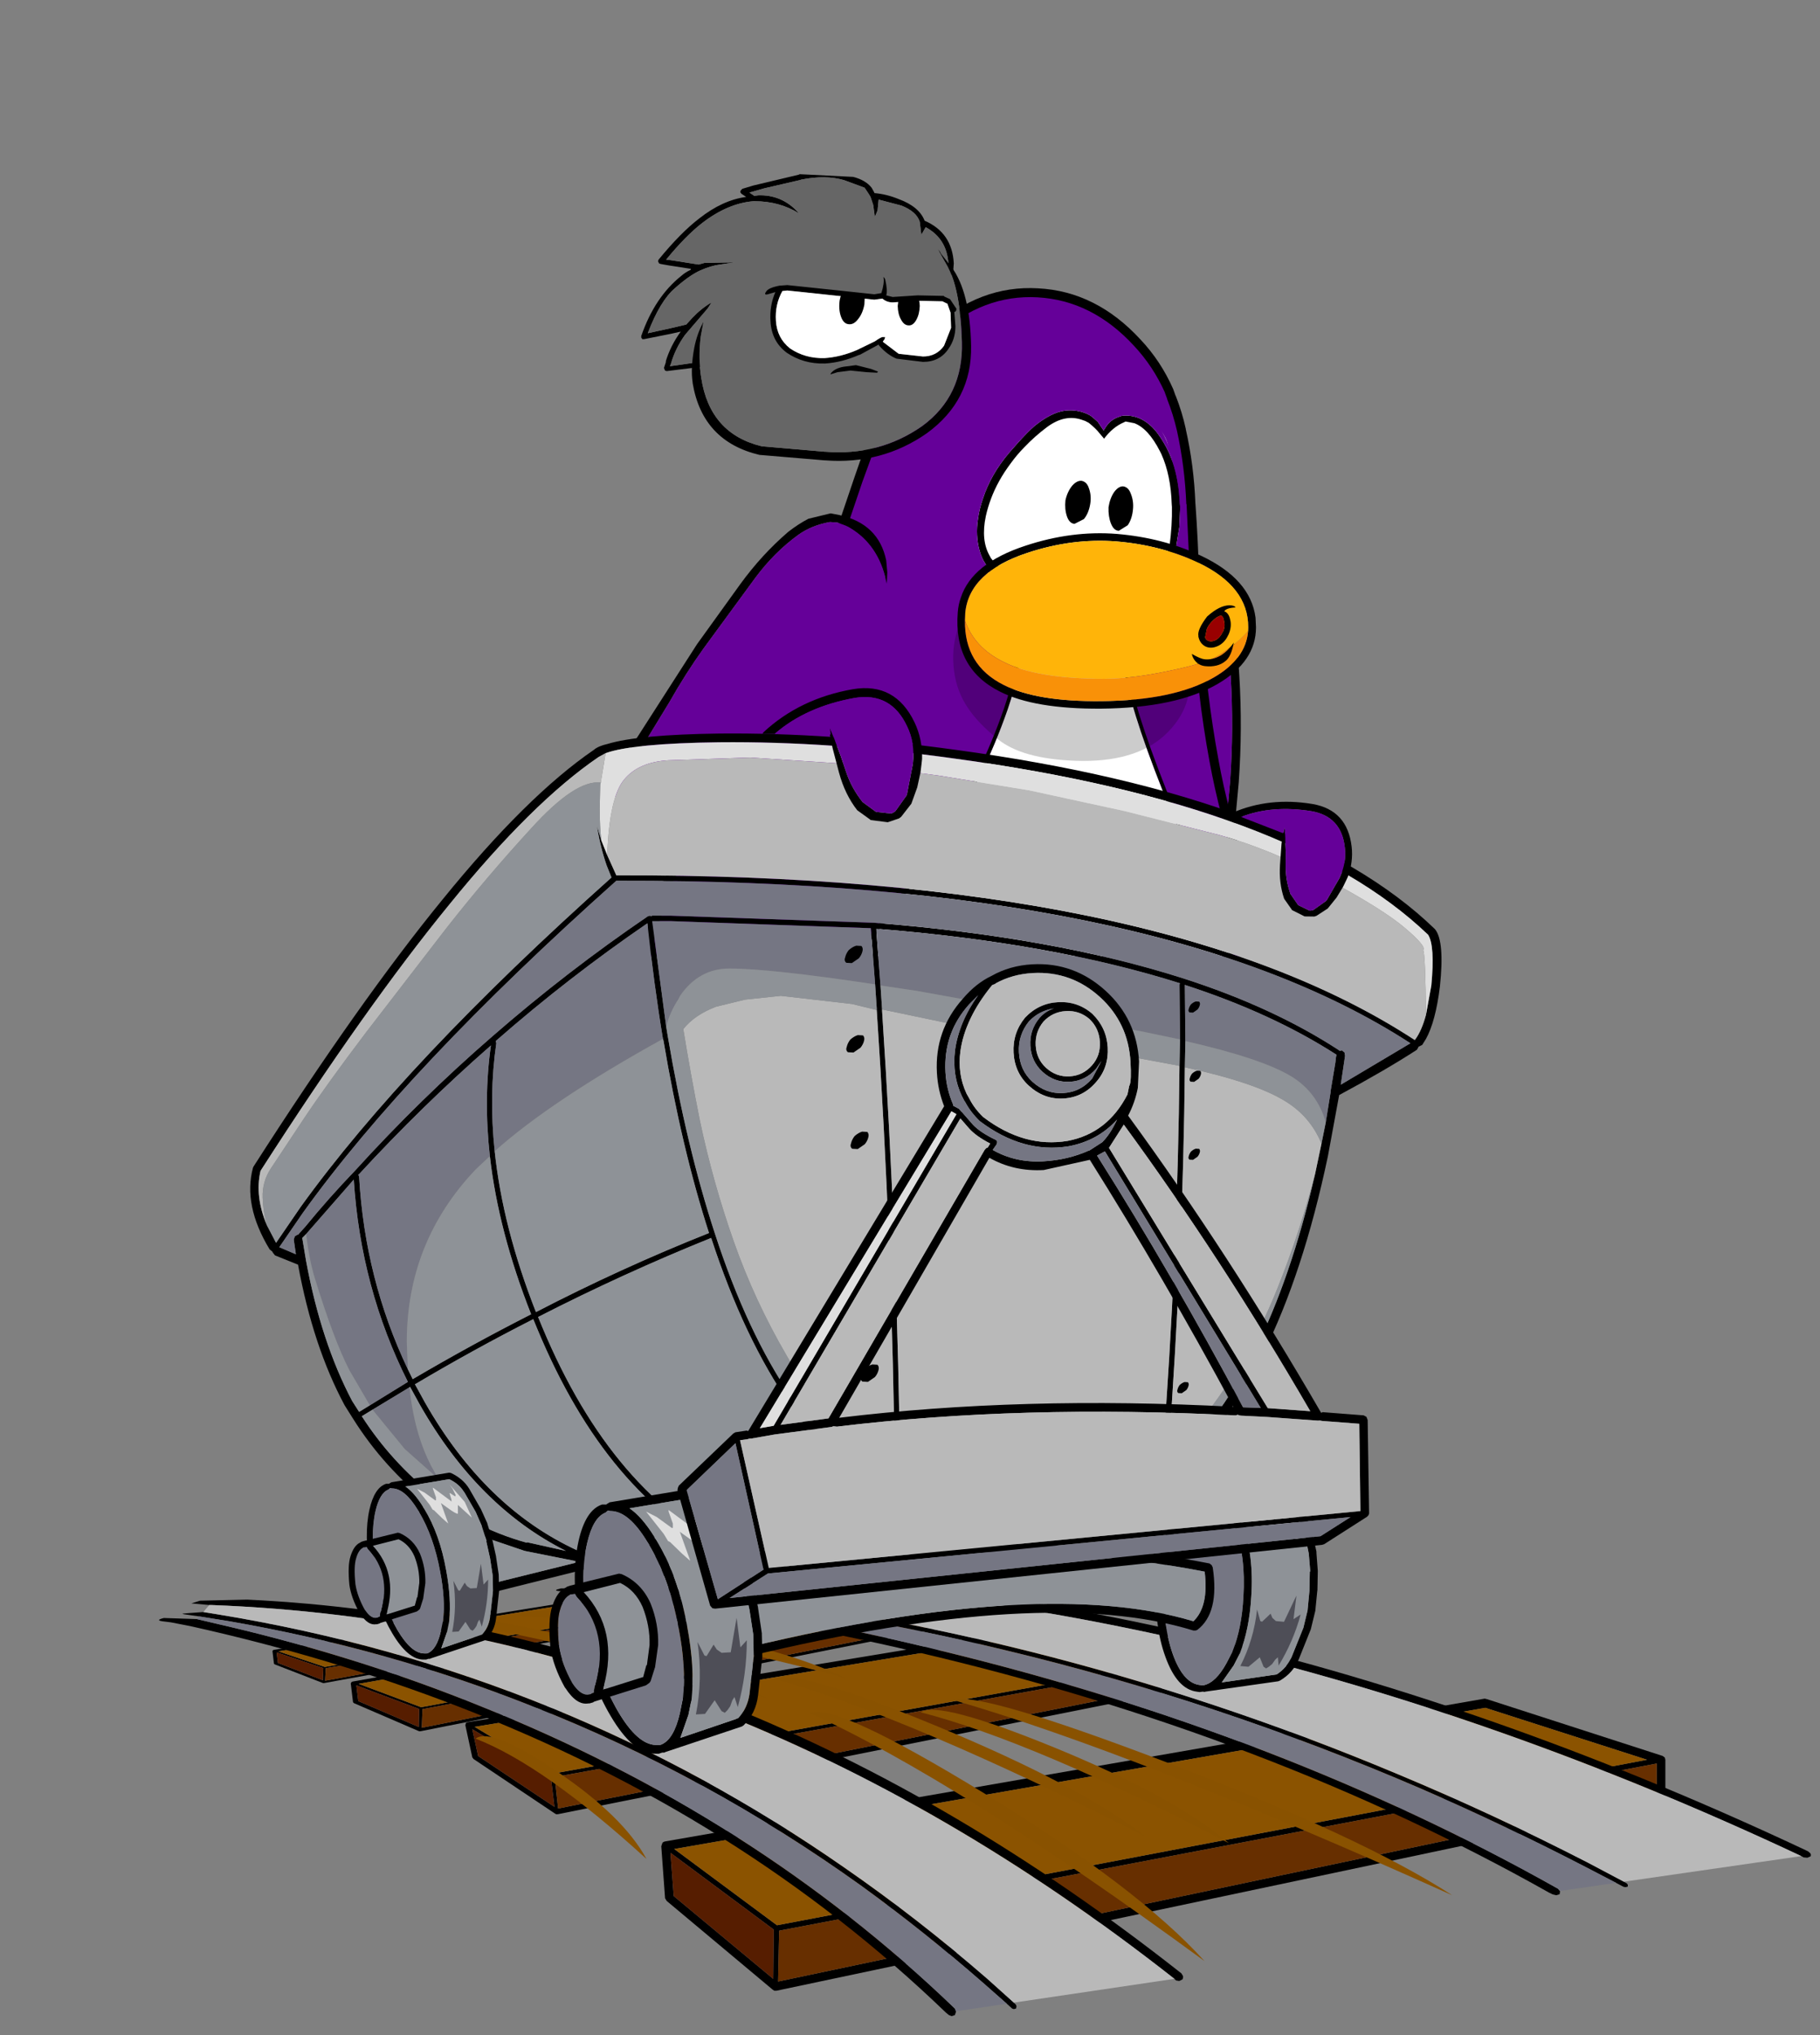 <?xml version="1.0" encoding="UTF-8" standalone="no"?>
<svg xmlns:ffdec="https://www.free-decompiler.com/flash" xmlns:xlink="http://www.w3.org/1999/xlink" ffdec:objectType="frame" height="188.1px" width="168.3px" xmlns="http://www.w3.org/2000/svg">
  <rect width="100%" height="100%" fill="#808080" stroke="none"/>
  <g transform="matrix(1.0, 0.0, 0.0, 1.0, -298.75, -90.2)">
    <use ffdec:characterId="111" height="46.05" transform="matrix(1.0, 0.0, 0.0, 1.0, 313.45, 232.25)" width="153.6" xlink:href="#sprite0"/>
    <use ffdec:characterId="112" height="30.8" transform="matrix(1.0, 0.0, 0.0, 1.0, 405.5, 145.35)" width="8.0" xlink:href="#shape3"/>
    <use ffdec:characterId="113" height="141.2" transform="matrix(0.46, 0.049, -0.049, 0.46, 364.978, 113.656)" width="123.8" xlink:href="#shape4"/>
    <use ffdec:characterId="114" height="42.85" transform="matrix(0.408, 0.043, -0.049, 0.46, 390.247, 125.885)" width="46.4" xlink:href="#shape5"/>
    <use ffdec:characterId="115" height="4.15" transform="matrix(0.944, 0.038, -0.04, 0.992, 401.338, 135.102)" width="2.4" xlink:href="#shape6"/>
    <use ffdec:characterId="115" height="4.15" transform="matrix(0.959, 0.102, -0.103, 0.965, 397.481, 134.505)" width="2.4" xlink:href="#shape6"/>
    <use ffdec:characterId="116" height="42.85" transform="matrix(0.46, 0.049, -0.049, 0.46, 389.47, 124.362)" width="43.65" xlink:href="#shape7"/>
    <use ffdec:characterId="117" height="46.1" transform="matrix(0.46, 0.049, -0.049, 0.46, 388.223, 138.079)" width="59.7" xlink:href="#shape8"/>
    <use ffdec:characterId="122" height="18.45" transform="matrix(1.0, 0.0, 0.0, 1.0, 356.8, 106.1)" width="30.25" xlink:href="#sprite2"/>
    <use ffdec:characterId="124" height="19.55" transform="matrix(1.0, 0.0, 0.0, 1.0, 362.75, 113.25)" width="25.8" xlink:href="#sprite3"/>
    <use ffdec:characterId="126" height="8.0" transform="matrix(1.0, 0.0, 0.0, 1.0, 369.5, 115.8)" width="17.7" xlink:href="#sprite4"/>
    <use ffdec:characterId="128" height="0.85" transform="matrix(1.0, 0.0, 0.0, 1.0, 375.55, 123.95)" width="4.4" xlink:href="#sprite5"/>
    <use ffdec:characterId="129" height="5.95" transform="matrix(0.46, 0.049, -0.049, 0.46, 376.465, 117.316)" width="5.0" xlink:href="#shape13"/>
    <use ffdec:characterId="129" height="5.95" transform="matrix(-0.406, -0.024, -0.024, 0.406, 383.835, 117.915)" width="5.0" xlink:href="#shape13"/>
    <use ffdec:characterId="132" height="26.45" transform="matrix(1.0, 0.0, 0.0, 1.0, 354.55, 137.65)" width="26.25" xlink:href="#shape14"/>
    <use ffdec:characterId="141" height="24.3" transform="matrix(0.869, 0.126, -0.213, 0.789, 406.951, 226.276)" width="20.0" xlink:href="#sprite6"/>
    <use ffdec:characterId="144" height="84.65" transform="matrix(0.991, 0.0, 0.0, 1.008, 321.9, 158.0)" width="111.15" xlink:href="#sprite10"/>
    <use ffdec:characterId="141" height="24.3" transform="matrix(0.991, 0.0, 0.0, 1.008, 350.665, 227.797)" width="20.0" xlink:href="#sprite6"/>
    <use ffdec:characterId="145" height="11.9" transform="matrix(0.991, 0.0, 0.0, 1.008, 349.553, 235.647)" width="10.15" xlink:href="#shape20"/>
    <use ffdec:characterId="141" height="24.3" transform="matrix(0.699, 0.0, 0.0, 0.711, 331.796, 226.315)" width="20.0" xlink:href="#sprite6"/>
    <use ffdec:characterId="145" height="11.9" transform="matrix(0.699, 0.0, 0.0, 0.711, 330.99, 231.865)" width="10.15" xlink:href="#shape20"/>
    <use ffdec:characterId="146" height="57.4" transform="matrix(0.989, -0.055, 0.056, 1.006, 358.8, 181.3)" width="64.7" xlink:href="#shape21"/>
    <use ffdec:characterId="148" height="12.3" transform="matrix(0.991, 0.0, 0.0, 1.008, 369.25, 153.8)" width="14.9" xlink:href="#shape22"/>
    <use ffdec:characterId="148" height="12.3" transform="matrix(0.766, 0.271, -0.266, 0.779, 413.7, 162.15)" width="14.9" xlink:href="#shape22"/>
  </g>
  <defs>
    <g id="sprite0" transform="matrix(1.0, 0.0, 0.0, 1.0, 6.8, -77.45)">
      <use ffdec:characterId="107" height="27.0" transform="matrix(0.455, -0.031, -0.004, 0.246, 3.75, 84.65)" width="92.85" xlink:href="#shape0"/>
      <use ffdec:characterId="107" height="27.0" transform="matrix(1.0, 0.0, 0.0, 1.0, 39.65, 92.4)" width="92.85" xlink:href="#shape0"/>
      <use ffdec:characterId="107" height="27.0" transform="matrix(0.698, -0.005, 0.083, 0.62, 20.4, 86.4)" width="92.85" xlink:href="#shape0"/>
      <use ffdec:characterId="107" height="27.0" transform="matrix(0.609, -0.044, -0.001, 0.366, 10.95, 86.0)" width="92.85" xlink:href="#shape0"/>
      <use ffdec:characterId="108" height="21.65" transform="matrix(1.246, 0.208, -0.148, 0.766, 53.4, 93.45)" width="31.85" xlink:href="#shape1"/>
      <use ffdec:characterId="108" height="21.65" transform="matrix(0.936, -0.024, -0.061, 0.604, 63.65, 93.45)" width="31.85" xlink:href="#shape1"/>
      <use ffdec:characterId="108" height="21.65" transform="matrix(1.114, 0.053, -0.061, 0.604, 50.3, 90.4)" width="31.85" xlink:href="#shape1"/>
      <use ffdec:characterId="108" height="21.65" transform="matrix(1.477, 0.162, -0.039, 0.606, 66.6, 92.3)" width="31.85" xlink:href="#shape1"/>
      <use ffdec:characterId="108" height="21.65" transform="matrix(1.053, -0.091, 0.043, 0.501, 14.95, 84.4)" width="31.85" xlink:href="#shape1"/>
      <use ffdec:characterId="108" height="21.65" transform="matrix(0.884, -0.166, 0.1, 0.519, 26.4, 84.55)" width="31.85" xlink:href="#shape1"/>
      <use ffdec:characterId="108" height="21.65" transform="matrix(0.636, -0.032, -0.209, 0.57, 22.55, 95.9)" width="31.85" xlink:href="#shape1"/>
      <use ffdec:characterId="110" height="38.5" transform="matrix(1.0, 0.0, 0.0, 1.0, -6.8, 83.25)" width="94.7" xlink:href="#sprite1"/>
      <use ffdec:characterId="110" height="38.5" transform="matrix(1.141, -0.035, 0.242, 0.84, 29.45, 80.8)" width="94.7" xlink:href="#sprite1"/>
    </g>
    <g id="shape0" transform="matrix(1.0, 0.0, 0.0, 1.0, 0.0, 0.0)">
      <path d="M92.85 5.65 L92.85 9.3 92.75 9.55 92.55 9.7 10.65 27.0 10.45 27.0 10.3 26.9 0.5 18.7 0.35 18.45 0.0 13.65 0.1 13.35 Q0.15 13.25 0.35 13.2 L76.15 0.0 76.35 0.05 92.6 5.3 92.8 5.45 92.85 5.65 M92.05 9.0 L92.05 6.0 10.9 21.45 10.8 26.15 92.05 9.0 M10.4 21.35 L0.85 14.25 1.15 18.25 10.35 25.9 10.4 21.35 M1.2 13.9 L10.7 20.95 91.15 5.65 76.2 0.85 1.2 13.9" fill="#000000" fill-rule="evenodd" stroke="none"/>
      <path d="M92.05 9.0 L10.8 26.15 10.9 21.45 92.05 6.0 92.05 9.0" fill="#672f00" fill-rule="evenodd" stroke="none"/>
      <path d="M10.4 21.35 L10.35 25.9 1.15 18.25 0.85 14.25 10.4 21.35" fill="#561d00" fill-rule="evenodd" stroke="none"/>
      <path d="M1.2 13.9 L76.2 0.85 91.15 5.65 10.7 20.95 1.2 13.9" fill="#8b5300" fill-rule="evenodd" stroke="none"/>
    </g>
    <g id="shape1" transform="matrix(1.0, 0.0, 0.0, 1.0, 0.0, 0.0)">
      <path d="M0.0 0.35 Q1.65 -1.45 13.7 6.35 26.1 14.4 31.85 21.65 11.55 5.3 0.0 0.35" fill="#895200" fill-rule="evenodd" stroke="none"/>
    </g>
    <g id="sprite1" transform="matrix(1.0, 0.0, 0.0, 1.0, 0.0, 0.0)">
      <use ffdec:characterId="109" height="38.5" transform="matrix(1.0, 0.0, 0.0, 1.0, 0.0, 0.0)" width="94.7" xlink:href="#shape2"/>
    </g>
    <g id="shape2" transform="matrix(1.0, 0.0, 0.0, 1.0, 0.0, 0.0)">
      <path d="M4.65 0.5 L3.0 0.35 3.8 0.1 8.15 0.0 Q53.45 2.15 94.55 34.55 L94.7 34.8 94.7 34.95 94.65 35.1 94.35 35.25 94.05 35.2 93.9 35.05 Q52.25 2.3 4.85 0.5 L4.65 0.5 M79.05 37.25 L79.25 37.45 79.3 37.6 79.25 37.8 79.05 37.85 78.9 37.8 78.4 37.35 76.3 35.5 Q70.75 30.65 64.95 26.45 50.65 16.2 34.65 9.9 21.2 4.55 6.5 2.0 L5.25 1.8 3.7 1.55 2.3 1.35 2.15 1.3 2.7 1.25 4.1 1.15 5.35 1.35 Q21.6 4.0 36.4 10.05 50.55 15.85 63.35 24.75 70.15 29.45 76.6 35.05 L79.05 37.25 M73.7 38.05 L73.7 38.1 73.6 38.4 73.3 38.5 73.05 38.4 72.8 38.2 Q53.85 19.95 27.6 9.85 15.95 5.35 2.9 2.45 L1.1 2.1 0.3 2.0 Q-0.35 1.9 0.45 1.7 L3.5 1.8 6.7 2.55 7.95 2.85 Q19.35 5.65 29.6 9.8 55.05 19.95 73.6 37.8 L73.7 38.05" fill="#000000" fill-rule="evenodd" stroke="none"/>
      <path d="M78.4 37.35 L73.7 38.05 73.6 37.8 Q55.05 19.95 29.6 9.8 19.35 5.65 7.95 2.85 L6.7 2.55 3.5 1.8 3.7 1.55 5.25 1.8 6.5 2.0 Q21.2 4.55 34.65 9.9 50.65 16.2 64.95 26.45 70.75 30.65 76.3 35.5 L78.4 37.35" fill="#757683" fill-rule="evenodd" stroke="none"/>
      <path d="M4.65 0.5 L4.85 0.5 Q52.25 2.3 93.9 35.05 L79.05 37.25 76.6 35.05 Q70.15 29.45 63.35 24.75 50.55 15.85 36.4 10.05 21.6 4.0 5.35 1.35 L4.1 1.15 4.65 0.5" fill="#b9b9b9" fill-rule="evenodd" stroke="none"/>
    </g>
    <g id="shape3" transform="matrix(1.0, 0.0, 0.0, 1.0, 0.0, 0.0)">
      <path d="M0.6 1.25 L0.55 1.3 0.25 1.25 0.05 1.05 0.05 0.75 Q0.1 0.6 0.3 0.55 L0.45 0.5 4.65 0.35 Q6.4 1.1 7.2 3.55 7.75 5.3 7.85 7.25 8.15 12.2 7.8 17.15 L6.95 26.4 6.45 30.35 6.4 30.45 6.25 30.75 5.95 30.8 5.7 30.65 5.6 30.35 5.95 27.9 6.15 26.3 7.0 17.1 Q7.35 12.2 7.05 7.3 6.95 5.5 6.45 3.8 5.75 1.7 4.35 1.1 L0.6 1.25" fill="#000000" fill-rule="evenodd" stroke="none"/>
      <path d="M0.6 1.25 L4.35 1.1 Q5.75 1.7 6.45 3.8 6.95 5.5 7.05 7.3 7.35 12.2 7.0 17.1 L6.15 26.3 5.95 27.9 0.6 1.25" fill="#650099" fill-rule="evenodd" stroke="none"/>
    </g>
    <g id="shape4" transform="matrix(1.0, 0.0, 0.0, 1.0, 6.15, 0.2)">
      <path d="M94.4 39.35 L94.4 39.3 Q95.75 46.85 96.75 54.35 L97.95 63.25 98.05 63.65 100.05 72.4 100.05 72.45 100.7 75.5 100.9 76.4 Q102.45 83.15 104.4 89.7 105.9 94.85 107.85 99.95 L112.25 111.7 112.25 111.75 112.6 112.55 112.6 112.6 115.1 119.6 115.5 120.7 115.5 120.75 117.65 127.8 -6.15 141.0 -5.75 137.55 Q-5.45 134.95 -4.15 129.3 -3.55 125.95 -2.6 122.85 L-0.25 115.55 2.35 108.7 Q3.7 105.55 5.2 102.5 L9.05 94.6 12.35 88.2 Q14.35 84.4 15.85 80.5 18.3 74.35 19.25 69.2 L22.3 58.2 23.5 52.7 26.0 41.55 Q27.6 34.5 29.5 27.45 31.45 20.05 35.65 13.65 L35.65 13.7 36.45 12.4 36.5 12.35 38.35 10.0 Q47.0 0.4 58.55 -0.15 70.15 -0.8 80.0 7.85 84.5 11.7 87.55 17.0 L88.15 18.25 88.2 18.3 Q89.8 21.35 90.9 24.65 L90.9 24.7 Q93.3 31.75 94.4 39.35" fill="#000000" fill-rule="evenodd" stroke="none"/>
      <path d="M86.0 17.95 L86.55 19.05 86.55 19.1 Q88.1 22.05 89.2 25.25 91.5 32.15 92.6 39.6 L92.65 39.6 94.95 54.6 96.3 63.85 96.25 63.65 98.3 72.8 98.95 75.9 99.15 76.8 Q100.7 83.65 102.65 90.2 104.2 95.45 106.15 100.6 L110.55 112.3 110.9 113.25 113.4 120.2 113.8 121.3 115.85 128.0 -4.3 140.8 -3.95 137.8 -3.95 137.75 Q-3.65 135.25 -2.35 129.3 L-1.95 127.45 -0.1 120.95 Q1.4 116.25 3.15 111.7 L5.15 107.0 8.75 99.65 10.1 96.85 14.3 88.45 17.65 80.5 Q20.0 74.5 20.95 69.7 L21.0 69.7 24.05 58.55 25.25 53.1 27.75 41.95 31.25 27.9 Q33.15 20.75 37.15 14.65 L37.2 14.65 38.0 13.35 37.95 13.4 39.7 11.2 Q47.8 2.2 58.65 1.65 69.55 1.1 78.8 9.2 83.1 12.9 86.0 17.9 L86.0 17.95" fill="#650099" fill-rule="evenodd" stroke="none"/>
      <path d="M37.3 136.35 L36.4 136.45 38.35 132.85 38.35 132.8 Q44.55 122.6 50.25 112.15 L50.6 111.5 Q57.4 98.25 60.7 83.95 62.5 76.0 62.15 67.9 L62.15 67.85 Q62.15 65.55 62.45 64.25 62.75 61.95 70.25 60.45 77.5 58.95 80.6 60.7 L80.7 60.8 80.8 60.95 Q82.45 69.15 86.6 79.75 90.75 90.25 102.05 110.35 L102.05 110.3 Q106.9 118.3 110.65 126.4 L111.55 128.45 110.8 128.5 109.95 126.7 Q106.2 118.7 101.4 110.7 90.05 90.55 85.9 80.0 81.75 69.45 80.05 61.25 77.1 59.8 70.4 61.2 63.55 62.55 63.2 64.4 62.95 65.65 62.9 67.85 63.3 76.1 61.45 84.1 58.1 98.55 51.25 111.85 L50.9 112.5 Q45.25 123.0 39.0 133.2 L37.3 136.35" fill="#000000" fill-rule="evenodd" stroke="none"/>
      <path d="M37.3 136.35 L39.0 133.2 Q45.25 123.0 50.9 112.5 L51.25 111.85 Q58.1 98.55 61.45 84.1 63.3 76.1 62.9 67.85 62.95 65.65 63.2 64.4 63.55 62.55 70.4 61.2 77.1 59.8 80.05 61.25 81.75 69.45 85.9 80.0 90.05 90.55 101.4 110.7 106.2 118.7 109.95 126.7 L110.8 128.5 37.3 136.35" fill="#ffffff" fill-rule="evenodd" stroke="none"/>
    </g>
    <g id="shape5" transform="matrix(1.0, 0.0, 0.0, 1.0, 22.75, 20.8)">
      <path d="M18.7 -12.8 Q20.55 -8.65 21.9 -4.3 23.2 0.05 23.45 2.75 L23.65 6.85 Q23.65 14.0 17.15 17.25 9.4 21.05 -0.15 21.9 -9.7 22.75 -16.4 18.3 -23.15 13.85 -22.75 2.1 -22.35 -9.65 -15.6 -14.7 -8.9 -19.75 -1.6 -20.55 5.65 -21.35 9.75 -19.55 16.85 -17.0 18.7 -12.8" fill="#ffffff" fill-rule="evenodd" stroke="none"/>
    </g>
    <g id="shape6" transform="matrix(1.0, 0.0, 0.0, 1.0, -0.1, -0.15)">
      <path d="M2.05 3.75 L1.2 4.3 Q0.7 4.3 0.4 3.65 0.1 3.0 0.1 2.15 0.2 1.3 0.6 0.7 1.0 0.15 1.45 0.15 1.95 0.2 2.2 0.75 2.55 1.45 2.5 2.25 2.45 3.15 2.05 3.75" fill="#000000" fill-rule="evenodd" stroke="none"/>
    </g>
    <g id="shape7" transform="matrix(1.0, 0.0, 0.0, 1.0, 2.55, 6.0)">
      <path d="M33.95 3.0 Q35.4 4.6 36.55 6.5 38.5 9.9 39.4 14.25 L39.95 17.15 40.2 21.05 39.95 25.5 39.9 25.9 39.85 25.9 Q39.55 27.65 38.9 28.75 L38.15 29.7 Q36.4 31.95 33.7 33.05 31.3 34.15 28.8 34.9 L23.45 36.1 17.8 36.45 12.15 36.15 Q9.35 35.75 6.9 34.85 L6.25 34.6 4.25 33.85 3.85 33.65 3.8 33.65 2.85 32.95 2.6 32.7 2.4 32.45 Q1.55 31.45 0.95 29.9 -0.15 27.05 0.0 23.85 0.05 21.7 0.55 19.6 1.6 14.6 4.85 9.85 L6.3 7.8 Q8.0 5.45 9.2 4.15 12.3 1.0 15.1 0.35 17.75 -0.2 20.1 0.8 L20.55 1.05 21.75 1.9 23.1 3.5 23.3 3.1 Q24.15 1.2 25.9 0.45 26.3 0.2 26.85 0.1 L26.9 0.1 27.3 0.05 Q30.95 -0.25 33.95 3.0 M35.1 7.0 L34.75 6.45 Q31.95 2.15 29.05 1.4 L27.3 1.25 Q27.15 1.3 27.05 1.4 24.85 2.6 23.35 5.15 L23.3 5.05 22.3 4.1 Q21.55 3.3 20.0 2.3 L19.25 2.0 18.6 1.85 Q15.05 1.0 11.75 4.05 9.5 6.15 7.7 8.5 6.35 10.2 5.3 12.05 3.1 15.75 2.15 19.5 1.7 21.25 1.5 23.0 1.0 27.9 3.1 30.8 L3.4 31.25 4.3 32.15 4.65 32.4 4.7 32.45 7.7 33.6 11.2 34.5 17.0 34.95 22.45 34.6 Q25.15 34.45 27.85 33.6 30.55 32.9 33.05 31.65 35.8 30.4 37.5 28.1 L38.35 26.5 38.65 25.2 38.65 25.05 Q38.75 20.8 38.3 17.25 L38.2 16.7 Q37.4 10.95 35.1 7.0" fill="#000000" fill-rule="evenodd" stroke="none"/>
      <path d="M10.1 -3.0 Q21.75 -10.05 32.15 -0.55 34.85 1.9 36.95 6.4 38.8 10.4 40.25 16.05 L40.5 17.15 Q42.9 28.2 36.05 32.75 28.8 37.55 12.7 36.75 -3.4 35.9 -2.5 20.0 L-2.45 19.8 Q-2.15 14.15 -0.4 9.6 2.65 1.5 10.1 -3.0 M33.95 3.0 Q30.95 -0.25 27.3 0.05 L26.9 0.1 26.85 0.1 Q26.3 0.2 25.9 0.45 24.15 1.2 23.3 3.1 L23.1 3.5 21.75 1.9 20.55 1.05 20.1 0.8 Q17.75 -0.2 15.1 0.35 12.3 1.0 9.2 4.15 8.0 5.45 6.3 7.8 L4.85 9.85 Q1.6 14.6 0.55 19.6 0.05 21.7 0.0 23.85 -0.15 27.05 0.95 29.9 1.55 31.45 2.4 32.45 L2.6 32.7 2.85 32.95 3.8 33.65 3.85 33.65 4.25 33.85 6.25 34.6 6.9 34.85 Q9.35 35.75 12.15 36.15 L17.8 36.45 23.45 36.1 28.8 34.9 Q31.3 34.15 33.7 33.05 36.4 31.95 38.15 29.7 L38.9 28.75 Q39.55 27.65 39.85 25.9 L39.9 25.9 39.95 25.5 40.2 21.05 39.95 17.15 39.4 14.25 Q38.5 9.9 36.55 6.5 35.4 4.6 33.95 3.0" fill="#650099" fill-rule="evenodd" stroke="none"/>
    </g>
    <g id="shape8" transform="matrix(1.0, 0.0, 0.0, 1.0, 1.6, 0.2)">
      <path d="M42.25 38.7 Q36.85 44.9 25.0 45.75 14.35 46.5 9.1 43.1 4.85 40.35 2.55 37.6 -0.1 34.5 -1.05 30.45 -3.05 22.0 2.1 15.05 4.7 11.7 8.85 9.6 12.8 7.6 17.7 6.95 27.1 5.7 35.2 10.65 43.45 15.75 45.5 24.2 46.55 28.5 45.8 31.95 45.0 35.5 42.25 38.7" fill="#000000" fill-opacity="0.2" fill-rule="evenodd" stroke="none"/>
      <path d="M58.05 15.45 Q58.75 22.2 51.65 27.45 43.95 33.1 29.0 34.85 15.75 36.35 8.5 33.6 -1.25 29.95 -1.55 18.75 -1.6 17.15 -1.25 15.75 0.25 8.7 10.45 4.1 19.35 0.05 28.4 -0.2 37.65 -0.4 45.6 2.35 55.95 5.95 57.75 13.5 L58.05 15.45 M56.55 16.25 L56.5 15.6 Q55.7 7.45 45.1 3.75 37.4 1.1 28.45 1.3 19.65 1.55 11.05 5.45 -0.15 10.5 -0.05 18.7 L0.05 20.2 Q0.85 29.1 9.1 32.2 16.05 34.85 28.85 33.35 43.25 31.7 50.75 26.25 56.75 21.85 56.55 16.25" fill="#000000" fill-rule="evenodd" stroke="none"/>
      <path d="M0.05 20.2 L-0.05 18.7 Q-0.15 10.5 11.05 5.45 19.65 1.55 28.45 1.3 37.4 1.1 45.1 3.75 55.7 7.45 56.5 15.6 L56.55 16.25 Q55.3 18.3 51.65 21.45 49.15 23.55 41.85 25.85 34.75 28.2 29.0 28.85 15.5 30.3 8.5 27.6 2.45 25.35 0.05 20.2" fill="#ffb409" fill-rule="evenodd" stroke="none"/>
      <path d="M0.05 20.2 Q2.45 25.35 8.5 27.6 15.5 30.3 29.0 28.85 34.75 28.2 41.85 25.85 49.15 23.55 51.65 21.45 55.3 18.3 56.55 16.25 56.75 21.85 50.75 26.25 43.25 31.7 28.85 33.35 16.05 34.85 9.1 32.2 0.85 29.1 0.05 20.2" fill="#f99108" fill-rule="evenodd" stroke="none"/>
      <path d="M52.3 11.6 Q53.3 11.5 53.55 11.9 51.7 12.2 51.4 12.9 52.4 13.15 52.8 14.6 L52.8 14.55 Q53.25 15.95 52.7 17.55 L52.7 17.5 Q52.2 19.05 51.0 19.85 49.65 20.7 48.45 20.3 47.2 19.85 46.75 18.35 L46.8 18.4 Q46.35 17.2 48.1 14.3 50.35 11.8 52.3 11.6 M48.3 16.85 L48.15 18.45 Q48.2 18.85 48.9 19.15 L48.85 19.1 Q49.55 19.3 50.3 18.8 51.1 18.25 51.5 17.1 L51.55 17.1 Q51.95 15.95 51.6 14.95 51.25 13.7 50.75 13.85 50.0 14.1 49.15 15.2 48.45 16.15 48.3 16.85" fill="#000000" fill-rule="evenodd" stroke="none"/>
      <path d="M48.3 16.85 Q48.45 16.15 49.15 15.2 50.0 14.1 50.75 13.85 51.25 13.7 51.6 14.95 51.95 15.95 51.55 17.1 L51.5 17.1 Q51.1 18.25 50.3 18.8 49.55 19.3 48.85 19.1 L48.9 19.15 Q48.2 18.85 48.15 18.45 L48.3 16.85" fill="#990000" fill-rule="evenodd" stroke="none"/>
      <path d="M48.75 24.2 Q47.6 24.2 46.75 23.45 46.1 22.85 45.85 22.05 47.65 22.85 48.5 22.85 50.15 22.85 51.7 21.7 53.15 20.5 53.95 18.9 53.75 21.75 52.7 22.75 51.3 24.2 48.75 24.2" fill="#000000" fill-rule="evenodd" stroke="none"/>
    </g>
    <g id="sprite2" transform="matrix(1.0, 0.0, 0.0, 1.0, 1.2, 0.0)">
      <use ffdec:characterId="119" height="18.45" transform="matrix(1.0, 0.0, 0.0, 1.0, 0.0, 0.0)" width="28.95" xlink:href="#shape9"/>
    </g>
    <g id="shape9" transform="matrix(1.0, 0.0, 0.0, 1.0, 0.0, 0.0)">
      <path d="M28.3 10.05 L28.35 9.65 28.45 8.5 28.45 8.45 Q28.3 6.15 26.35 5.1 L25.95 5.8 25.8 4.6 Q25.5 3.65 24.1 3.1 L22.0 2.55 21.9 3.55 21.65 4.15 21.5 3.05 21.25 2.3 21.1 2.05 20.7 1.45 18.8 0.75 Q17.1 0.25 14.85 0.7 L14.7 0.75 11.45 1.5 10.05 1.9 10.5 2.2 10.9 2.15 11.05 2.15 Q13.25 2.15 14.75 3.95 L14.6 3.8 Q12.8 2.7 10.55 2.7 L10.5 2.7 10.4 2.7 Q8.05 2.9 5.7 4.7 4.15 5.9 2.35 8.1 L2.8 8.15 5.35 8.55 5.9 8.4 8.7 8.35 7.35 8.55 Q6.5 8.65 5.5 9.1 4.5 9.55 3.15 10.75 1.8 11.9 0.65 14.9 L2.7 14.45 4.2 14.1 4.25 14.05 4.75 13.5 Q5.6 12.6 6.55 12.05 L6.2 12.6 4.1 15.05 Q3.2 16.3 2.8 17.7 L2.7 17.95 5.5 17.55 6.45 17.45 6.45 17.55 6.3 17.7 6.15 17.8 5.65 18.0 2.4 18.4 2.25 18.35 2.2 18.25 2.15 18.1 2.35 17.5 2.3 17.55 Q2.75 16.05 3.7 14.75 L2.8 14.95 0.3 15.45 0.15 15.45 0.05 15.3 0.05 15.15 Q1.3 11.55 3.75 9.6 4.15 9.25 4.6 9.05 L4.65 8.95 2.7 8.65 1.85 8.5 1.7 8.45 1.6 8.25 1.65 8.1 Q3.7 5.6 5.4 4.3 7.55 2.6 9.75 2.3 L9.3 2.0 9.2 1.85 9.25 1.7 9.4 1.55 10.4 1.25 14.6 0.25 14.7 0.2 19.65 0.45 Q20.8 0.75 21.35 1.45 L21.6 1.9 21.6 1.95 21.65 1.95 Q22.75 2.05 23.85 2.5 25.75 3.2 26.25 4.5 28.8 5.6 28.95 8.45 L28.9 9.1 28.8 9.35 28.6 9.8 28.55 9.95 28.35 10.3 Q28.25 10.45 28.3 10.05" fill="#000000" fill-rule="evenodd" stroke="none"/>
      <path d="M6.45 17.55 L6.45 17.45 5.5 17.55 2.7 17.95 2.8 17.7 Q3.2 16.3 4.1 15.05 L6.2 12.6 6.55 12.05 Q5.6 12.6 4.75 13.5 L4.25 14.05 4.2 14.1 2.7 14.45 0.65 14.9 Q1.8 11.9 3.15 10.75 4.5 9.55 5.5 9.1 6.5 8.65 7.35 8.55 L8.7 8.35 5.9 8.4 5.35 8.55 2.8 8.15 2.35 8.1 Q4.15 5.9 5.7 4.7 8.05 2.9 10.4 2.7 L10.5 2.7 10.55 2.7 Q12.8 2.7 14.6 3.8 L14.75 3.95 Q13.25 2.15 11.05 2.15 L10.9 2.15 10.5 2.2 10.05 1.9 11.45 1.5 14.7 0.75 14.85 0.7 Q17.1 0.25 18.8 0.75 L20.7 1.45 21.1 2.05 21.25 2.3 21.5 3.05 21.65 4.15 21.9 3.55 22.0 2.55 24.1 3.1 Q25.5 3.65 25.8 4.6 L25.95 5.8 26.35 5.1 Q28.3 6.15 28.45 8.45 L28.45 8.5 28.35 9.65 28.3 10.05 6.45 17.55" fill="#666666" fill-rule="evenodd" stroke="none"/>
    </g>
    <g id="sprite3" transform="matrix(1.0, 0.0, 0.0, 1.0, -0.15, -0.15)">
      <use ffdec:characterId="123" height="19.55" transform="matrix(1.0, 0.0, 0.0, 1.0, 0.15, 0.15)" width="25.8" xlink:href="#shape10"/>
    </g>
    <g id="shape10" transform="matrix(1.0, 0.0, 0.0, 1.0, -0.15, -0.15)">
      <path d="M23.05 0.45 L23.05 0.4 22.9 0.15 23.1 0.4 23.1 0.45 23.2 0.6 24.15 1.8 Q25.85 4.1 25.95 9.05 26.05 14.1 21.85 17.15 17.7 20.05 12.45 19.65 L12.4 19.65 6.45 19.15 6.4 19.15 Q1.1 17.9 0.2 12.5 L0.2 12.45 Q0.0 11.15 0.35 9.25 0.6 7.95 1.2 6.85 L0.95 8.2 Q0.7 10.25 1.0 12.05 1.8 17.2 6.6 18.35 L12.4 18.85 12.45 18.85 Q17.45 19.25 21.4 16.5 25.25 13.7 25.1 8.7 24.95 3.7 23.7 1.6 L23.05 0.45" fill="#000000" fill-rule="evenodd" stroke="none"/>
      <path d="M1.2 6.85 L1.85 5.85 3.6 4.7 Q13.35 0.2 22.8 0.45 L23.05 0.45 23.7 1.6 Q24.95 3.7 25.1 8.7 25.25 13.7 21.4 16.5 17.45 19.25 12.45 18.85 L12.4 18.85 6.6 18.35 Q1.8 17.2 1.0 12.05 0.7 10.25 0.95 8.2 L1.2 6.85" fill="#666666" fill-rule="evenodd" stroke="none"/>
    </g>
    <g id="sprite4" transform="matrix(1.0, 0.0, 0.0, 1.0, 0.0, 0.0)">
      <use ffdec:characterId="125" height="8.0" transform="matrix(1.0, 0.0, 0.0, 1.0, 0.0, 0.0)" width="17.7" xlink:href="#shape11"/>
    </g>
    <g id="shape11" transform="matrix(1.0, 0.0, 0.0, 1.0, 0.0, 0.0)">
      <path d="M17.1 2.05 L17.7 2.95 17.65 3.15 17.5 3.25 17.6 4.55 Q17.6 5.75 16.95 6.65 16.15 7.85 14.6 7.85 L12.15 7.55 Q11.3 7.2 10.55 6.35 L10.5 6.25 8.75 7.2 8.7 7.2 Q7.1 7.9 5.55 8.0 L5.5 8.0 Q3.55 8.05 2.0 7.0 0.6 5.95 0.5 4.1 0.4 2.65 0.95 1.4 L0.25 1.6 Q-0.15 1.7 0.1 1.35 0.3 1.0 1.35 0.8 L1.4 0.8 2.05 0.75 6.35 1.2 10.1 1.6 10.7 1.5 10.75 1.5 Q11.05 0.55 10.95 0.05 L10.95 0.0 11.0 0.05 11.1 0.2 Q11.35 1.3 11.2 1.7 L11.8 1.85 14.1 1.7 16.55 1.75 16.55 1.8 17.1 2.05 M16.8 2.45 L16.4 2.25 14.15 2.2 11.8 2.35 Q11.25 2.35 10.85 2.0 L10.1 2.1 6.3 1.7 2.05 1.25 1.6 1.3 Q0.9 2.55 1.0 4.05 1.1 5.65 2.3 6.6 3.7 7.55 5.5 7.5 7.0 7.4 8.5 6.75 L10.15 5.95 Q10.65 5.6 10.85 5.55 L11.1 5.55 11.05 5.75 10.9 5.95 10.9 6.0 12.35 7.1 14.6 7.35 Q15.85 7.35 16.55 6.35 L17.2 4.7 17.15 3.3 16.85 2.45 16.8 2.45" fill="#000000" fill-rule="evenodd" stroke="none"/>
      <path d="M16.8 2.45 L16.85 2.45 17.15 3.3 17.2 4.7 16.55 6.35 Q15.85 7.35 14.6 7.35 L12.35 7.1 10.9 6.0 10.9 5.95 11.05 5.75 11.1 5.55 10.85 5.55 Q10.65 5.6 10.15 5.95 L8.5 6.75 Q7.0 7.4 5.5 7.5 3.7 7.55 2.3 6.6 1.1 5.65 1.0 4.05 0.9 2.55 1.6 1.3 L2.05 1.25 6.3 1.7 10.1 2.1 10.85 2.0 Q11.25 2.35 11.8 2.35 L14.15 2.2 16.4 2.25 16.8 2.45" fill="#ffffff" fill-rule="evenodd" stroke="none"/>
    </g>
    <g id="sprite5" transform="matrix(1.0, 0.0, 0.0, 1.0, 0.0, 0.0)">
      <use ffdec:characterId="127" height="0.85" transform="matrix(1.0, 0.0, 0.0, 1.0, 0.0, 0.0)" width="4.4" xlink:href="#shape12"/>
    </g>
    <g id="shape12" transform="matrix(1.0, 0.0, 0.0, 1.0, 0.0, 0.0)">
      <path d="M4.3 0.7 L3.35 0.65 1.85 0.5 0.65 0.65 0.0 0.85 0.0 0.8 Q0.35 0.3 1.2 0.15 L2.35 0.0 3.75 0.35 4.4 0.6 4.3 0.7" fill="#000000" fill-rule="evenodd" stroke="none"/>
    </g>
    <g id="shape13" transform="matrix(1.0, 0.0, 0.0, 1.0, 0.0, -2.75)">
      <path d="M0.25 2.8 L4.9 2.75 5.0 4.45 Q4.85 6.3 4.05 7.5 3.3 8.75 2.25 8.7 1.25 8.7 0.6 7.35 -0.05 6.0 0.0 4.15 0.05 3.45 0.25 2.8" fill="#000000" fill-rule="evenodd" stroke="none"/>
    </g>
    <g id="shape14" transform="matrix(1.0, 0.0, 0.0, 1.0, 0.0, 0.0)">
      <path d="M26.05 5.85 Q25.2 2.6 22.45 1.15 L21.65 0.85 20.95 0.8 Q19.25 1.1 18.0 2.0 15.8 3.6 14.05 5.95 L9.25 12.5 Q7.6 14.8 6.1 17.45 L4.15 20.65 3.25 22.05 1.0 25.75 0.75 26.2 0.0 26.2 0.35 25.45 2.55 21.6 8.65 12.1 12.65 6.55 Q14.65 3.8 17.1 1.7 18.0 1.0 18.95 0.5 L21.0 0.0 21.8 0.15 Q25.45 0.95 26.15 4.35 L26.25 5.45 26.2 6.5 26.05 5.85" fill="#000000" fill-rule="evenodd" stroke="none"/>
      <path d="M0.75 26.2 L1.0 25.75 3.25 22.05 4.15 20.65 6.1 17.45 Q7.6 14.8 9.25 12.5 L14.05 5.95 Q15.8 3.6 18.0 2.0 19.25 1.1 20.95 0.8 L21.65 0.85 22.45 1.15 Q25.2 2.6 26.05 5.85 L19.65 26.45 0.75 26.2" fill="#650099" fill-rule="evenodd" stroke="none"/>
    </g>
    <g id="sprite6" transform="matrix(1.0, 0.0, 0.0, 1.0, 1.65, 0.4)">
      <use ffdec:characterId="140" height="24.3" transform="matrix(1.0, 0.0, 0.0, 1.0, -0.4, -0.4)" width="17.5" xlink:href="#sprite7"/>
    </g>
    <g id="sprite7" transform="matrix(1.0, 0.0, 0.0, 1.0, 0.0, 0.0)">
      <use ffdec:characterId="133" height="24.3" transform="matrix(1.0, 0.0, 0.0, 1.0, 0.0, 0.0)" width="17.5" xlink:href="#shape15"/>
      <use ffdec:characterId="136" height="10.25" transform="matrix(1.0, 0.0, 0.0, 1.0, 11.15, 11.85)" width="4.9" xlink:href="#sprite8"/>
      <use ffdec:characterId="139" height="6.0" transform="matrix(1.0, 0.0, 0.0, 1.0, 6.0, 1.55)" width="8.15" xlink:href="#sprite9"/>
    </g>
    <g id="shape15" transform="matrix(1.0, 0.0, 0.0, 1.0, 0.0, 0.0)">
      <path d="M11.15 0.05 Q12.75 0.8 13.55 2.1 L15.1 4.75 15.95 6.6 15.95 6.65 16.6 8.7 17.1 10.9 17.1 10.95 17.45 13.25 17.5 15.4 17.1 18.95 Q16.9 20.6 15.75 21.7 L15.6 21.8 8.45 24.15 8.35 24.2 8.15 24.2 7.85 24.3 7.55 24.3 Q5.45 24.35 3.35 20.85 1.35 17.55 0.45 12.85 -0.4 8.1 0.35 4.8 1.0 1.95 2.55 1.45 L2.9 1.45 2.95 1.45 3.0 1.4 3.25 1.25 10.9 0.0 11.15 0.05 M12.85 2.5 Q12.2 1.45 10.9 0.85 L5.1 1.8 Q6.25 2.55 7.45 4.45 L7.45 4.5 7.6 4.7 Q9.65 8.0 10.5 12.7 11.2 16.4 10.9 19.25 L10.9 19.3 10.6 20.75 9.85 22.85 15.25 21.05 Q16.1 20.15 16.3 18.85 L16.7 15.35 16.65 13.35 16.3 11.1 15.8 8.9 15.85 8.9 15.2 6.9 14.4 5.1 12.9 2.55 12.85 2.5 M6.9 5.1 L6.95 5.15 6.75 4.85 Q5.05 2.1 3.4 2.05 L3.3 2.05 3.1 2.0 2.85 2.2 Q1.7 2.65 1.15 5.0 0.4 8.2 1.25 12.7 2.15 17.25 4.05 20.45 5.85 23.45 7.55 23.5 L7.85 23.5 7.95 23.5 8.1 23.45 Q9.25 22.95 9.8 20.6 L10.1 19.15 Q10.4 16.4 9.7 12.85 8.85 8.3 6.9 5.1" fill="#000000" fill-rule="evenodd" stroke="none"/>
      <path d="M12.85 2.5 L12.9 2.55 14.4 5.1 15.2 6.9 15.85 8.9 15.8 8.9 16.3 11.1 16.65 13.35 16.7 15.35 16.3 18.85 Q16.1 20.15 15.25 21.05 L9.85 22.85 10.6 20.75 10.9 19.3 10.9 19.25 Q11.2 16.4 10.5 12.7 9.65 8.0 7.6 4.7 L7.45 4.5 7.45 4.45 Q6.25 2.55 5.1 1.8 L10.9 0.85 Q12.2 1.45 12.85 2.5" fill="#8e9297" fill-rule="evenodd" stroke="none"/>
      <path d="M6.9 5.1 Q8.85 8.3 9.7 12.85 10.4 16.4 10.1 19.15 L9.8 20.6 Q9.25 22.95 8.1 23.45 L7.95 23.5 7.85 23.5 7.55 23.5 Q5.85 23.45 4.05 20.45 2.15 17.25 1.25 12.7 0.4 8.2 1.15 5.0 1.7 2.65 2.85 2.2 L3.1 2.0 3.3 2.05 3.4 2.05 Q5.05 2.1 6.75 4.85 L6.95 5.15 6.9 5.1" fill="#757683" fill-rule="evenodd" stroke="none"/>
    </g>
    <g id="sprite8" transform="matrix(1.0, 0.0, 0.0, 1.0, 0.15, 0.0)">
      <use ffdec:characterId="134" height="8.85" transform="matrix(1.0, 0.0, 0.0, 1.0, 0.0, 0.0)" width="4.75" xlink:href="#shape16"/>
    </g>
    <g id="shape16" transform="matrix(1.0, 0.0, 0.0, 1.0, 0.0, 0.0)">
      <path d="M4.15 2.7 L4.75 2.05 Q4.75 5.2 3.9 8.2 L3.9 8.15 3.6 7.25 3.4 7.55 3.2 8.1 2.95 8.45 2.7 8.7 2.4 8.55 1.75 7.55 0.85 8.8 0.0 8.85 Q0.65 5.65 0.15 2.2 L0.8 3.45 1.0 3.5 1.65 2.45 1.95 2.9 2.25 3.1 2.4 3.2 3.25 3.15 3.75 0.25 3.8 0.0 4.15 2.7" fill="#4e4e57" fill-rule="evenodd" stroke="none"/>
    </g>
    <g id="sprite9" transform="matrix(1.0, 0.0, 0.0, 1.0, 0.65, -0.05)">
      <use ffdec:characterId="137" height="5.05" transform="matrix(1.0, 0.0, 0.0, 1.0, 0.0, 0.05)" width="7.25" xlink:href="#shape17"/>
    </g>
    <g id="shape17" transform="matrix(1.0, 0.0, 0.0, 1.0, 0.0, -0.05)">
      <path d="M5.4 3.85 Q5.15 3.85 4.35 3.3 L3.15 2.45 4.1 5.05 4.1 5.1 3.35 4.45 2.25 3.4 2.05 3.3 1.65 2.65 0.0 0.6 1.0 1.1 2.4 2.1 2.5 2.1 2.5 1.7 2.1 0.6 2.1 0.45 4.5 2.2 4.55 2.3 4.55 2.0 4.3 1.2 4.35 1.15 5.05 1.6 5.1 1.4 4.7 0.6 4.3 0.05 6.3 2.3 7.25 4.35 5.4 2.7 5.4 3.85" fill="#dfdfdf" fill-rule="evenodd" stroke="none"/>
    </g>
    <g id="sprite10" transform="matrix(1.0, 0.0, 0.0, 1.0, 0.0, 0.0)">
      <use ffdec:characterId="142" height="84.65" transform="matrix(1.0, 0.0, 0.0, 1.0, 0.0, 0.0)" width="111.15" xlink:href="#shape18"/>
      <use ffdec:characterId="143" height="3.3" transform="matrix(0.54, 0.0, 0.0, 0.515, 55.454, 19.401)" width="3.1" xlink:href="#shape19"/>
      <use ffdec:characterId="143" height="3.3" transform="matrix(0.54, 0.0, 0.0, 0.515, 55.604, 27.602)" width="3.1" xlink:href="#shape19"/>
      <use ffdec:characterId="143" height="3.3" transform="matrix(0.54, 0.0, 0.0, 0.515, 56.004, 36.452)" width="3.1" xlink:href="#shape19"/>
      <use ffdec:characterId="143" height="3.3" transform="matrix(0.54, 0.0, 0.0, 0.515, 56.954, 57.801)" width="3.1" xlink:href="#shape19"/>
      <use ffdec:characterId="143" height="3.3" transform="matrix(0.345, 0.0, 0.0, 0.33, 87.534, 24.533)" width="3.1" xlink:href="#shape19"/>
      <use ffdec:characterId="143" height="3.3" transform="matrix(0.345, 0.0, 0.0, 0.33, 87.635, 30.883)" width="3.1" xlink:href="#shape19"/>
      <use ffdec:characterId="143" height="3.3" transform="matrix(0.345, 0.0, 0.0, 0.33, 87.534, 38.033)" width="3.1" xlink:href="#shape19"/>
      <use ffdec:characterId="143" height="3.3" transform="matrix(0.345, 0.0, 0.0, 0.33, 86.484, 59.433)" width="3.1" xlink:href="#shape19"/>
    </g>
    <g id="shape18" transform="matrix(1.0, 0.0, 0.0, 1.0, 0.0, 0.0)">
      <path d="M109.7 25.8 L110.2 23.1 Q110.55 19.45 109.9 18.45 97.2 6.5 65.75 2.3 54.1 0.7 43.75 0.8 35.7 0.9 33.15 1.8 L32.5 2.15 Q26.3 6.3 18.55 15.7 10.85 24.95 0.95 40.1 0.4 42.45 1.55 45.1 L2.4 46.7 4.7 43.4 Q14.45 30.1 33.7 13.2 L33.25 12.1 Q32.65 10.4 32.35 8.5 L32.75 9.8 33.3 11.15 34.15 13.0 Q85.0 12.9 108.65 28.1 L108.7 28.05 Q109.3 27.25 109.7 25.8 M110.5 17.9 L110.55 17.95 Q111.45 19.05 111.0 23.2 110.6 26.4 109.7 28.0 L109.35 28.55 109.05 28.7 109.0 28.7 109.0 28.75 108.85 29.0 Q105.95 30.85 101.6 33.15 L100.55 38.75 Q95.95 60.25 85.45 68.45 80.5 72.25 74.35 73.2 L74.25 73.2 74.05 73.25 73.7 73.3 73.75 73.3 66.2 74.35 Q79.0 74.05 89.5 76.1 L89.7 76.25 89.8 76.45 Q90.45 80.65 88.35 82.2 L88.2 82.25 88.0 82.25 Q74.15 78.05 46.35 84.65 L46.15 84.65 45.95 84.55 45.85 84.35 44.3 76.85 44.35 76.65 44.45 76.45 44.65 76.35 46.6 76.05 46.1 76.05 46.05 76.05 44.6 76.1 42.35 76.15 36.35 76.25 33.15 76.15 33.0 76.2 21.0 79.15 20.7 79.1 20.5 78.85 19.15 72.65 Q19.1 72.5 19.2 72.35 L16.7 70.6 Q12.45 67.3 9.6 62.85 L8.8 61.6 Q5.85 56.2 4.45 48.7 L2.3 47.85 2.1 47.6 2.05 47.5 1.8 47.3 Q-0.7 43.25 0.25 39.8 L0.3 39.7 Q10.25 24.45 17.95 15.2 25.8 5.7 32.05 1.5 32.45 1.15 33.35 0.95 36.2 0.1 43.75 0.0 54.1 -0.1 65.85 1.5 97.7 5.75 110.5 17.9 M86.75 28.05 L86.7 23.0 86.75 22.9 Q74.85 19.2 58.4 17.9 L58.8 23.1 58.95 25.3 58.95 25.45 Q60.4 46.9 60.65 68.8 L60.65 68.85 60.65 70.1 60.65 70.25 Q64.9 72.45 69.9 72.8 L70.05 72.9 70.1 73.05 73.65 72.5 73.95 72.5 74.25 72.4 Q80.2 71.45 84.95 67.8 L85.05 67.7 85.0 67.55 85.1 66.7 85.1 66.55 Q86.55 47.6 86.7 30.5 L86.75 28.05 M100.35 35.65 L100.8 32.9 100.8 32.8 101.25 30.15 101.3 29.7 101.35 29.45 Q95.35 25.65 87.2 23.05 L87.25 28.2 87.2 30.6 Q87.05 47.45 85.65 66.15 L85.6 66.4 85.55 67.35 Q94.9 59.45 99.35 40.4 L99.95 37.6 100.35 35.65 M101.6 29.05 L101.65 29.1 101.85 29.05 102.1 29.25 102.15 29.55 101.75 32.2 108.25 28.4 Q84.75 13.4 34.35 13.5 L34.15 13.5 Q14.65 30.6 4.9 43.95 L2.7 47.1 4.25 47.75 4.05 46.4 4.15 46.1 4.4 45.95 4.5 45.95 4.5 45.9 5.1 45.25 Q7.35 42.55 9.75 40.1 15.85 33.5 22.6 27.75 29.55 21.8 37.1 16.75 L37.3 16.7 37.4 16.75 37.5 16.7 39.2 16.7 58.2 17.35 Q74.95 18.65 87.05 22.45 95.45 25.1 101.6 29.05 M88.0 81.4 Q89.45 80.05 89.05 76.85 76.9 74.5 61.55 75.3 L61.25 75.2 61.1 74.95 51.5 75.8 51.45 76.05 51.15 76.2 45.2 77.1 46.6 83.75 Q74.1 77.3 88.0 81.4 M38.8 26.85 L38.95 27.75 Q40.7 37.9 43.35 45.85 49.35 64.0 60.15 70.0 L60.15 68.55 60.15 68.5 Q59.9 46.7 58.45 25.35 L58.45 25.2 58.3 23.0 57.9 17.9 57.9 17.85 39.25 17.2 37.5 17.2 37.5 17.25 38.8 26.85 M22.35 38.75 Q21.75 33.45 22.45 28.6 16.0 34.15 10.1 40.45 L10.05 40.45 10.1 40.5 10.15 40.65 Q10.7 50.05 14.7 58.3 L15.15 59.2 Q20.6 56.05 26.2 53.25 23.15 45.65 22.35 38.75 M5.2 45.9 L4.9 46.2 4.85 46.25 4.85 46.3 5.2 48.35 Q6.6 55.8 9.5 61.2 L10.15 62.2 11.15 61.6 14.7 59.45 Q10.3 50.85 9.65 40.9 L5.2 45.9 M22.8 38.3 Q23.55 45.3 26.65 53.05 34.6 49.0 42.8 45.8 40.25 38.05 38.55 28.15 L38.5 28.0 Q37.65 22.95 37.05 17.4 29.7 22.35 22.95 28.15 L22.9 28.2 22.95 28.4 Q22.25 33.15 22.8 38.3 M11.4 62.0 L10.4 62.6 Q13.15 66.8 17.2 69.95 L20.7 72.2 Q23.05 73.45 25.8 74.2 L25.8 74.15 29.45 74.95 Q21.25 70.9 15.85 61.6 L14.9 59.9 14.85 59.95 11.4 62.0 M21.25 78.25 L30.7 75.95 25.6 74.95 22.45 73.9 20.05 72.8 21.25 78.25 M26.8 54.65 L26.4 53.7 Q20.8 56.5 15.4 59.65 L15.35 59.65 16.3 61.35 Q21.9 71.0 30.5 74.9 L30.65 75.0 30.65 75.1 31.8 75.25 36.35 75.45 42.35 75.35 44.45 75.3 44.55 75.3 Q33.3 70.0 26.8 54.65 M26.85 53.5 L27.25 54.45 Q33.85 69.95 45.25 75.1 L45.4 75.2 45.4 75.3 46.05 75.25 68.75 73.2 Q64.2 72.7 60.3 70.65 49.15 64.75 43.0 46.25 34.8 49.5 26.85 53.5" fill="#000000" fill-rule="evenodd" stroke="none"/>
      <path d="M109.7 25.8 Q109.65 20.35 109.45 19.85 109.75 19.5 107.7 17.8 105.6 16.05 100.35 13.3 95.05 10.55 90.4 9.3 L81.55 7.1 72.65 5.2 64.2 3.85 55.95 2.8 46.65 2.2 39.05 2.45 Q36.25 2.6 34.9 4.2 33.5 5.8 33.3 11.15 L32.75 9.8 Q32.6 8.6 32.6 6.9 L32.65 4.65 32.7 4.5 33.15 1.8 Q35.7 0.9 43.75 0.8 54.1 0.7 65.75 2.3 97.2 6.5 109.9 18.45 110.55 19.45 110.2 23.1 L109.7 25.8" fill="#dfdfdf" fill-rule="evenodd" stroke="none"/>
      <path d="M33.3 11.15 Q33.5 5.8 34.9 4.2 36.25 2.6 39.05 2.45 L46.65 2.2 55.95 2.8 64.2 3.85 72.65 5.2 81.55 7.1 90.4 9.3 Q95.05 10.55 100.35 13.3 105.6 16.05 107.7 17.8 109.75 19.5 109.45 19.85 109.65 20.35 109.7 25.8 109.3 27.25 108.7 28.05 L108.65 28.1 Q85.0 12.9 34.15 13.0 L33.3 11.15 M33.15 1.8 L32.7 4.5 Q30.35 4.2 26.2 8.7 22.0 13.2 18.25 17.9 L10.8 27.4 Q7.1 32.2 4.9 35.45 L1.9 39.9 Q1.1 41.1 1.15 42.55 1.2 43.95 1.55 45.1 0.4 42.45 0.95 40.1 10.85 24.95 18.55 15.7 26.3 6.3 32.5 2.15 L33.15 1.8 M86.7 30.5 Q86.55 47.6 85.1 66.55 L85.1 66.7 Q84.45 67.15 83.75 67.55 79.8 70.05 75.15 70.8 69.75 71.7 64.5 70.3 62.45 69.8 60.65 68.85 L60.65 68.8 Q60.4 46.9 58.95 25.45 L58.95 25.3 59.45 25.4 68.2 27.2 78.1 28.9 86.6 30.45 86.7 30.5 M99.95 37.6 L99.35 40.4 Q97.95 45.7 95.85 50.85 93.7 56.15 90.35 60.85 88.25 63.8 85.65 66.15 87.05 47.45 87.2 30.6 93.75 32.0 96.55 33.7 98.9 35.1 99.95 37.6 M60.15 68.5 L59.9 68.3 57.1 65.85 Q52.9 61.9 50.05 57.05 47.05 52.0 45.1 46.55 43.15 41.1 41.95 35.5 41.1 31.35 40.4 27.1 41.45 25.8 43.45 25.05 L46.15 24.4 49.5 24.05 56.15 24.8 58.45 25.35 Q59.9 46.7 60.15 68.5" fill="#b9b9b9" fill-rule="evenodd" stroke="none"/>
      <path d="M58.8 23.1 L58.4 17.9 Q74.85 19.2 86.75 22.9 L86.7 23.0 86.75 28.05 83.1 27.3 62.2 23.6 58.8 23.1 M87.25 28.2 L87.2 23.05 Q95.35 25.65 101.35 29.45 L101.3 29.7 101.25 30.15 100.8 32.8 100.8 32.9 100.35 35.65 Q99.55 32.9 97.15 31.45 94.4 29.8 87.25 28.2 M101.6 29.05 Q95.45 25.1 87.05 22.45 74.95 18.65 58.2 17.35 L39.2 16.7 37.5 16.7 37.4 16.75 37.3 16.7 37.1 16.75 Q29.55 21.8 22.6 27.75 15.85 33.5 9.75 40.1 7.35 42.55 5.1 45.25 L4.5 45.9 4.5 45.95 4.4 45.95 4.15 46.1 4.05 46.4 4.25 47.75 2.7 47.1 4.9 43.95 Q14.65 30.6 34.15 13.5 L34.35 13.5 Q84.75 13.4 108.25 28.4 L101.75 32.2 102.15 29.55 102.1 29.25 101.85 29.05 101.65 29.1 101.6 29.05 M58.3 23.0 Q48.5 21.55 44.7 21.55 41.85 21.55 40.1 24.05 L39.95 24.35 Q39.2 25.45 38.8 26.85 L37.5 17.25 37.5 17.2 39.25 17.2 57.9 17.85 57.9 17.9 58.3 23.0 M14.7 58.3 Q10.7 50.05 10.15 40.65 L10.1 40.5 10.05 40.45 10.1 40.45 Q16.0 34.15 22.45 28.6 21.75 33.45 22.35 38.75 L21.05 39.95 Q14.6 46.6 14.6 55.8 L14.7 58.3 M5.2 45.9 L9.65 40.9 Q10.3 50.85 14.7 59.45 L11.15 61.6 9.25 58.4 Q7.8 55.65 6.0 49.9 5.5 48.3 5.2 45.9 M22.8 38.3 Q22.25 33.15 22.95 28.4 L22.9 28.2 22.95 28.15 Q29.7 22.35 37.05 17.4 37.65 22.95 38.5 28.0 28.1 33.65 22.8 38.3 M11.4 62.0 L14.85 59.95 Q15.3 64.2 16.9 67.2 L17.55 68.35 14.4 65.6 11.4 62.0" fill="#757683" fill-rule="evenodd" stroke="none"/>
      <path d="M32.7 4.5 L32.65 4.65 32.6 6.9 Q32.6 8.6 32.75 9.8 L32.35 8.5 Q32.65 10.4 33.25 12.1 L33.7 13.2 Q14.45 30.1 4.7 43.4 L2.4 46.7 1.55 45.1 Q1.2 43.95 1.15 42.55 1.1 41.1 1.9 39.9 L4.9 35.45 Q7.1 32.2 10.8 27.4 L18.25 17.9 Q22.0 13.2 26.2 8.7 30.35 4.2 32.7 4.5 M86.75 28.05 L86.7 30.5 86.6 30.45 78.1 28.9 68.2 27.2 59.45 25.4 58.95 25.3 58.8 23.1 62.2 23.6 83.1 27.3 86.75 28.05 M85.1 66.7 L85.0 67.55 85.05 67.7 84.95 67.8 Q80.2 71.45 74.25 72.4 L73.95 72.5 73.65 72.5 70.1 73.05 70.05 72.9 69.9 72.8 Q64.9 72.45 60.65 70.25 L60.65 70.1 60.65 68.85 Q62.45 69.8 64.5 70.3 69.75 71.7 75.15 70.8 79.8 70.05 83.75 67.55 84.45 67.15 85.1 66.7 M100.35 35.65 L99.95 37.6 Q98.9 35.1 96.55 33.7 93.75 32.0 87.2 30.6 L87.25 28.2 Q94.4 29.8 97.15 31.45 99.55 32.9 100.35 35.65 M99.35 40.4 Q94.9 59.45 85.55 67.35 L85.6 66.4 85.65 66.15 Q88.25 63.8 90.35 60.85 93.7 56.15 95.85 50.85 97.95 45.7 99.35 40.4 M88.0 81.4 Q74.1 77.3 46.6 83.75 L45.2 77.1 51.15 76.2 51.45 76.05 51.5 75.8 61.1 74.95 61.25 75.2 61.55 75.3 Q76.9 74.5 89.05 76.85 89.45 80.05 88.0 81.4 M38.8 26.85 Q39.2 25.45 39.95 24.35 L40.1 24.05 Q41.85 21.55 44.7 21.55 48.5 21.55 58.3 23.0 L58.45 25.2 58.45 25.35 56.15 24.8 49.5 24.05 46.15 24.4 43.45 25.05 Q41.45 25.8 40.4 27.1 41.1 31.35 41.95 35.5 43.15 41.1 45.1 46.55 47.05 52.0 50.05 57.05 52.9 61.9 57.1 65.85 L59.9 68.3 60.15 68.5 60.15 68.55 60.15 70.0 Q49.35 64.0 43.35 45.85 40.7 37.9 38.95 27.75 L38.8 26.85 M22.35 38.75 Q23.15 45.65 26.2 53.25 20.6 56.05 15.15 59.2 L14.7 58.3 14.6 55.8 Q14.6 46.6 21.05 39.95 L22.35 38.75 M11.15 61.6 L10.15 62.2 9.5 61.2 Q6.6 55.8 5.2 48.35 L4.85 46.3 4.85 46.25 4.9 46.2 5.2 45.9 Q5.5 48.3 6.0 49.9 7.8 55.65 9.25 58.4 L11.15 61.6 M38.5 28.0 L38.55 28.15 Q40.25 38.05 42.8 45.8 34.6 49.0 26.65 53.05 23.55 45.3 22.8 38.3 28.1 33.65 38.5 28.0 M14.85 59.95 L14.9 59.9 15.85 61.6 Q21.25 70.9 29.45 74.95 L25.8 74.15 25.8 74.2 Q23.05 73.45 20.7 72.2 L17.2 69.95 Q13.15 66.8 10.4 62.6 L11.4 62.0 14.4 65.6 17.55 68.35 16.9 67.2 Q15.3 64.2 14.85 59.95 M26.85 53.5 Q34.8 49.5 43.0 46.25 49.15 64.75 60.3 70.65 64.2 72.7 68.75 73.2 L46.05 75.25 45.4 75.3 45.4 75.2 45.25 75.1 Q33.85 69.95 27.25 54.45 L26.85 53.5 M26.8 54.65 Q33.3 70.0 44.55 75.3 L44.45 75.3 42.35 75.35 36.35 75.45 31.8 75.25 30.65 75.1 30.65 75.0 30.5 74.9 Q21.9 71.0 16.3 61.35 L15.35 59.65 15.4 59.65 Q20.8 56.5 26.4 53.7 L26.8 54.65 M21.25 78.25 L20.05 72.8 22.45 73.9 25.6 74.95 30.7 75.95 21.25 78.25" fill="#8e9297" fill-rule="evenodd" stroke="none"/>
    </g>
    <g id="shape19" transform="matrix(1.0, 0.0, 0.0, 1.0, -0.1, -0.1)">
      <path d="M0.4 3.25 Q-0.05 2.9 0.2 2.25 0.35 1.6 0.8 1.0 1.45 0.4 2.1 0.2 L3.0 0.25 Q3.3 0.6 3.2 1.1 3.05 1.85 2.55 2.45 L1.35 3.3 0.4 3.25" fill="#000000" fill-rule="evenodd" stroke="none"/>
    </g>
    <g id="shape20" transform="matrix(1.0, 0.0, 0.0, 1.0, 0.3, 0.4)">
      <path d="M9.05 6.15 L8.8 8.0 8.75 8.0 8.45 9.1 8.4 9.1 4.7 10.25 4.75 10.0 Q6.2 4.8 2.9 1.3 L6.3 0.45 Q7.7 1.1 8.4 2.65 9.1 4.4 9.05 6.15" fill="#8e9297" fill-rule="evenodd" stroke="none"/>
      <path d="M1.65 1.5 L1.7 1.5 1.8 1.5 2.1 1.45 2.25 1.7 Q5.35 4.95 4.0 9.8 L3.95 9.85 3.85 10.35 3.85 10.5 3.75 10.55 3.7 10.55 3.55 10.65 3.25 10.7 Q2.55 10.7 1.85 9.65 0.85 7.9 0.6 6.3 0.35 3.95 0.7 2.9 1.0 1.85 1.6 1.55 L1.65 1.5" fill="#757683" fill-rule="evenodd" stroke="none"/>
      <path d="M6.2 -0.4 L6.45 -0.35 Q8.3 0.45 9.15 2.35 9.9 4.2 9.85 6.15 L9.55 8.25 9.55 8.2 9.15 9.45 9.05 9.6 8.85 9.75 8.7 9.85 4.0 11.3 3.85 11.35 3.8 11.4 3.45 11.5 3.35 11.5 Q2.25 11.7 1.2 10.1 L1.15 10.05 Q0.05 8.1 -0.2 6.4 -0.45 3.85 -0.05 2.65 0.4 1.25 1.2 0.9 L1.35 0.8 1.65 0.7 6.2 -0.4 M9.05 6.15 Q9.1 4.4 8.4 2.65 7.7 1.1 6.3 0.45 L2.9 1.3 Q6.2 4.8 4.75 10.0 L4.7 10.25 8.4 9.1 8.45 9.1 8.75 8.0 8.8 8.0 9.05 6.15 M1.65 1.5 L1.6 1.55 Q1.0 1.85 0.7 2.9 0.35 3.95 0.6 6.3 0.85 7.9 1.85 9.65 2.55 10.7 3.25 10.7 L3.55 10.65 3.7 10.55 3.75 10.55 3.85 10.5 3.85 10.35 3.95 9.85 4.0 9.8 Q5.35 4.95 2.25 1.7 L2.1 1.45 1.8 1.5 1.7 1.5 1.65 1.5" fill="#000000" fill-rule="evenodd" stroke="none"/>
    </g>
    <g id="shape21" transform="matrix(1.0, 0.0, 0.0, 1.0, 0.0, 0.0)">
      <path d="M45.25 9.45 L45.0 11.85 Q44.65 13.2 43.95 14.35 52.6 27.45 60.4 42.55 L60.55 42.5 64.35 43.0 64.6 43.15 64.7 43.45 64.35 52.0 64.3 52.15 64.15 52.3 60.0 54.6 59.8 54.65 2.9 57.4 2.65 57.35 2.45 57.1 0.0 46.35 0.05 46.15 0.15 45.95 5.5 41.45 5.7 41.35 6.75 41.25 6.9 41.3 26.85 12.55 Q26.35 11.05 26.35 9.45 26.35 5.55 29.15 2.8 30.45 1.45 31.95 0.85 33.7 0.0 35.8 0.0 39.7 0.0 42.5 2.8 45.25 5.55 45.25 9.45 M40.85 9.55 Q41.7 8.7 41.7 7.45 41.7 6.2 40.85 5.3 39.95 4.45 38.7 4.45 37.45 4.45 36.55 5.3 35.7 6.2 35.7 7.45 35.7 8.7 36.55 9.55 37.45 10.45 38.7 10.45 39.95 10.45 40.85 9.55 M40.8 10.75 L41.75 9.2 41.2 9.9 Q40.15 10.95 38.7 10.95 37.25 10.95 36.2 9.9 35.2 8.9 35.2 7.45 35.2 6.0 36.2 4.95 36.8 4.35 37.6 4.15 36.25 4.25 35.2 5.2 34.1 6.4 34.1 8.0 34.1 9.65 35.2 10.75 36.4 11.95 38.0 11.95 39.65 11.95 40.8 10.75 M43.5 15.15 L42.0 17.2 55.45 41.85 59.4 42.35 Q51.9 27.85 43.5 15.15 M44.2 11.65 L44.25 11.55 Q44.45 11.15 44.45 9.45 44.45 5.85 41.95 3.35 39.4 0.8 35.8 0.8 33.9 0.8 32.3 1.55 L32.25 1.6 31.95 1.7 Q29.25 4.6 28.65 7.6 28.25 9.65 29.0 11.5 L29.25 12.0 Q29.65 12.9 30.4 13.7 L30.45 13.75 Q34.1 16.8 38.2 16.35 41.95 15.85 44.0 12.4 L44.2 11.65 M42.4 8.0 Q42.4 9.85 41.15 11.1 39.85 12.45 38.0 12.45 36.2 12.45 34.85 11.1 33.6 9.85 33.6 8.0 33.6 6.2 34.85 4.85 36.2 3.6 38.0 3.6 39.85 3.6 41.15 4.85 42.4 6.2 42.4 8.0 M41.6 17.5 L40.85 17.85 Q47.25 29.15 53.15 41.65 L54.8 41.8 41.6 17.5 M41.4 16.65 Q42.2 15.95 42.9 14.65 41.0 16.5 38.25 16.85 33.95 17.3 30.1 14.1 29.25 13.2 28.8 12.2 L28.8 12.25 28.55 11.7 Q27.75 9.75 28.15 7.5 28.65 4.95 30.6 2.55 L29.7 3.35 Q27.15 5.85 27.15 9.45 27.15 11.0 27.7 12.45 L27.7 12.55 28.2 12.85 28.25 12.9 28.4 13.1 28.5 13.2 29.45 14.4 Q30.1 15.15 31.5 15.9 L31.6 16.0 31.6 16.15 31.55 16.3 31.15 16.8 Q33.2 18.1 35.8 18.1 38.1 18.1 40.1 17.35 L40.15 17.35 41.4 16.65 M60.25 43.25 L60.05 43.25 55.3 42.65 52.9 42.4 52.7 42.35 52.65 42.3 52.4 42.35 Q32.5 40.25 15.2 41.35 L14.9 41.3 14.85 41.3 14.7 41.35 9.35 41.75 7.2 42.0 7.0 42.0 6.75 42.05 6.1 42.1 6.1 42.15 8.1 53.9 8.1 53.95 63.55 51.75 63.9 43.75 60.45 43.3 60.25 43.25 M27.95 13.35 L27.9 13.3 27.5 13.05 8.0 41.1 9.3 40.95 27.95 13.35 M29.05 14.7 L28.3 13.75 9.95 40.9 14.45 40.55 30.4 16.75 30.55 16.6 30.7 16.55 30.95 16.2 Q29.65 15.45 29.05 14.7 M40.15 18.2 L35.8 18.9 Q33.0 18.9 30.8 17.5 L15.45 40.55 Q32.55 39.45 52.25 41.55 46.4 29.3 40.15 18.2 M8.0 54.45 L4.3 56.5 59.7 53.85 62.6 52.25 8.0 54.45 M5.65 42.35 L0.85 46.4 3.2 56.55 7.65 54.05 7.6 54.0 5.65 42.35" fill="#000000" fill-rule="evenodd" stroke="none"/>
      <path d="M40.8 10.75 Q39.65 11.95 38.0 11.95 36.4 11.95 35.2 10.75 34.1 9.65 34.1 8.0 34.1 6.4 35.2 5.2 36.25 4.25 37.6 4.15 36.8 4.35 36.2 4.95 35.2 6.0 35.2 7.45 35.2 8.9 36.2 9.9 37.25 10.95 38.7 10.95 40.15 10.95 41.2 9.9 L41.75 9.2 40.8 10.75 M41.4 16.65 L40.15 17.35 40.1 17.35 Q38.1 18.1 35.8 18.1 33.2 18.1 31.15 16.8 L31.55 16.3 31.6 16.15 31.6 16.0 31.5 15.9 Q30.1 15.15 29.45 14.4 L28.5 13.2 28.4 13.1 28.25 12.9 28.2 12.85 27.7 12.55 27.7 12.45 Q27.15 11.0 27.15 9.45 27.15 5.85 29.7 3.35 L30.6 2.55 Q28.65 4.95 28.15 7.5 27.75 9.75 28.55 11.7 L28.8 12.25 28.8 12.2 Q29.25 13.2 30.1 14.1 33.95 17.3 38.25 16.85 41.0 16.5 42.9 14.65 42.2 15.95 41.4 16.65 M41.6 17.5 L54.8 41.8 53.15 41.65 Q47.25 29.15 40.85 17.85 L41.6 17.5 M5.65 42.35 L7.6 54.0 7.65 54.05 3.2 56.55 0.85 46.4 5.65 42.35 M8.0 54.45 L62.6 52.25 59.7 53.85 4.3 56.5 8.0 54.45" fill="#757683" fill-rule="evenodd" stroke="none"/>
      <path d="M40.85 9.55 Q39.95 10.45 38.7 10.45 37.45 10.45 36.55 9.55 35.7 8.7 35.7 7.45 35.7 6.2 36.55 5.3 37.45 4.45 38.7 4.45 39.95 4.45 40.85 5.3 41.7 6.2 41.7 7.45 41.7 8.7 40.85 9.55 M42.4 8.0 Q42.4 6.2 41.15 4.85 39.85 3.6 38.0 3.6 36.2 3.6 34.85 4.85 33.6 6.2 33.6 8.0 33.6 9.85 34.85 11.1 36.2 12.45 38.0 12.45 39.85 12.45 41.15 11.1 42.4 9.85 42.4 8.0 M44.2 11.65 L44.0 12.4 Q41.95 15.85 38.2 16.35 34.1 16.8 30.45 13.75 L30.4 13.7 Q29.65 12.9 29.25 12.0 L29.0 11.5 Q28.25 9.65 28.65 7.6 29.25 4.6 31.95 1.7 L32.25 1.6 32.3 1.55 Q33.9 0.8 35.8 0.8 39.4 0.8 41.95 3.35 44.45 5.85 44.45 9.45 44.45 11.15 44.25 11.55 L44.2 11.65 M43.5 15.15 Q51.9 27.85 59.4 42.35 L55.45 41.85 42.0 17.2 43.5 15.15 M60.25 43.25 L60.45 43.3 63.9 43.75 63.55 51.75 8.1 53.95 8.1 53.9 6.1 42.15 6.1 42.1 6.75 42.05 7.0 42.0 7.2 42.0 9.35 41.75 14.7 41.35 14.85 41.3 14.9 41.3 15.2 41.35 Q32.5 40.25 52.4 42.35 L52.65 42.3 52.7 42.35 52.9 42.4 55.3 42.65 60.05 43.25 60.25 43.25 M29.05 14.7 Q29.65 15.45 30.95 16.2 L30.7 16.55 30.55 16.6 30.4 16.75 14.45 40.55 9.95 40.9 28.3 13.75 29.05 14.7" fill="#b9b9b9" fill-rule="evenodd" stroke="none"/>
      <path d="M27.95 13.35 L9.3 40.95 8.0 41.1 27.5 13.05 27.9 13.3 27.95 13.35" fill="#dfdfdf" fill-rule="evenodd" stroke="none"/>
    </g>
    <g id="shape22" transform="matrix(1.0, 0.0, 0.0, 1.0, 0.0, 0.0)">
      <path d="M1.2 4.15 L1.15 4.2 0.0 4.2 0.1 4.05 Q3.5 0.95 8.45 0.1 12.4 -0.55 14.2 3.15 14.95 4.7 14.9 6.5 L14.85 6.95 14.75 7.75 14.45 9.1 13.9 10.6 12.95 11.8 12.75 11.95 11.7 12.3 10.1 12.1 10.05 12.05 8.85 11.2 Q7.7 9.75 7.15 7.75 L6.55 5.5 6.3 4.3 6.35 4.2 6.3 3.65 6.75 4.75 6.8 4.9 7.3 6.2 7.8 7.65 Q8.3 9.15 9.35 10.45 L10.6 11.35 12.0 11.5 12.15 11.45 12.4 11.3 13.45 9.85 13.5 9.7 14.05 6.9 14.05 6.85 Q14.25 5.0 13.5 3.5 12.0 0.35 8.6 0.9 4.1 1.7 1.2 4.15" fill="#000000" fill-rule="evenodd" stroke="none"/>
      <path d="M1.2 4.15 Q4.1 1.7 8.6 0.9 12.0 0.35 13.5 3.5 14.25 5.0 14.05 6.85 L14.05 6.9 13.5 9.7 13.45 9.85 12.4 11.3 12.15 11.45 12.0 11.5 10.6 11.35 9.35 10.45 Q8.3 9.15 7.8 7.65 L7.3 6.2 6.8 4.9 6.75 4.75 6.3 3.65 6.35 4.2 6.3 4.3 1.2 4.15" fill="#650099" fill-rule="evenodd" stroke="none"/>
    </g>
  </defs>
</svg>

